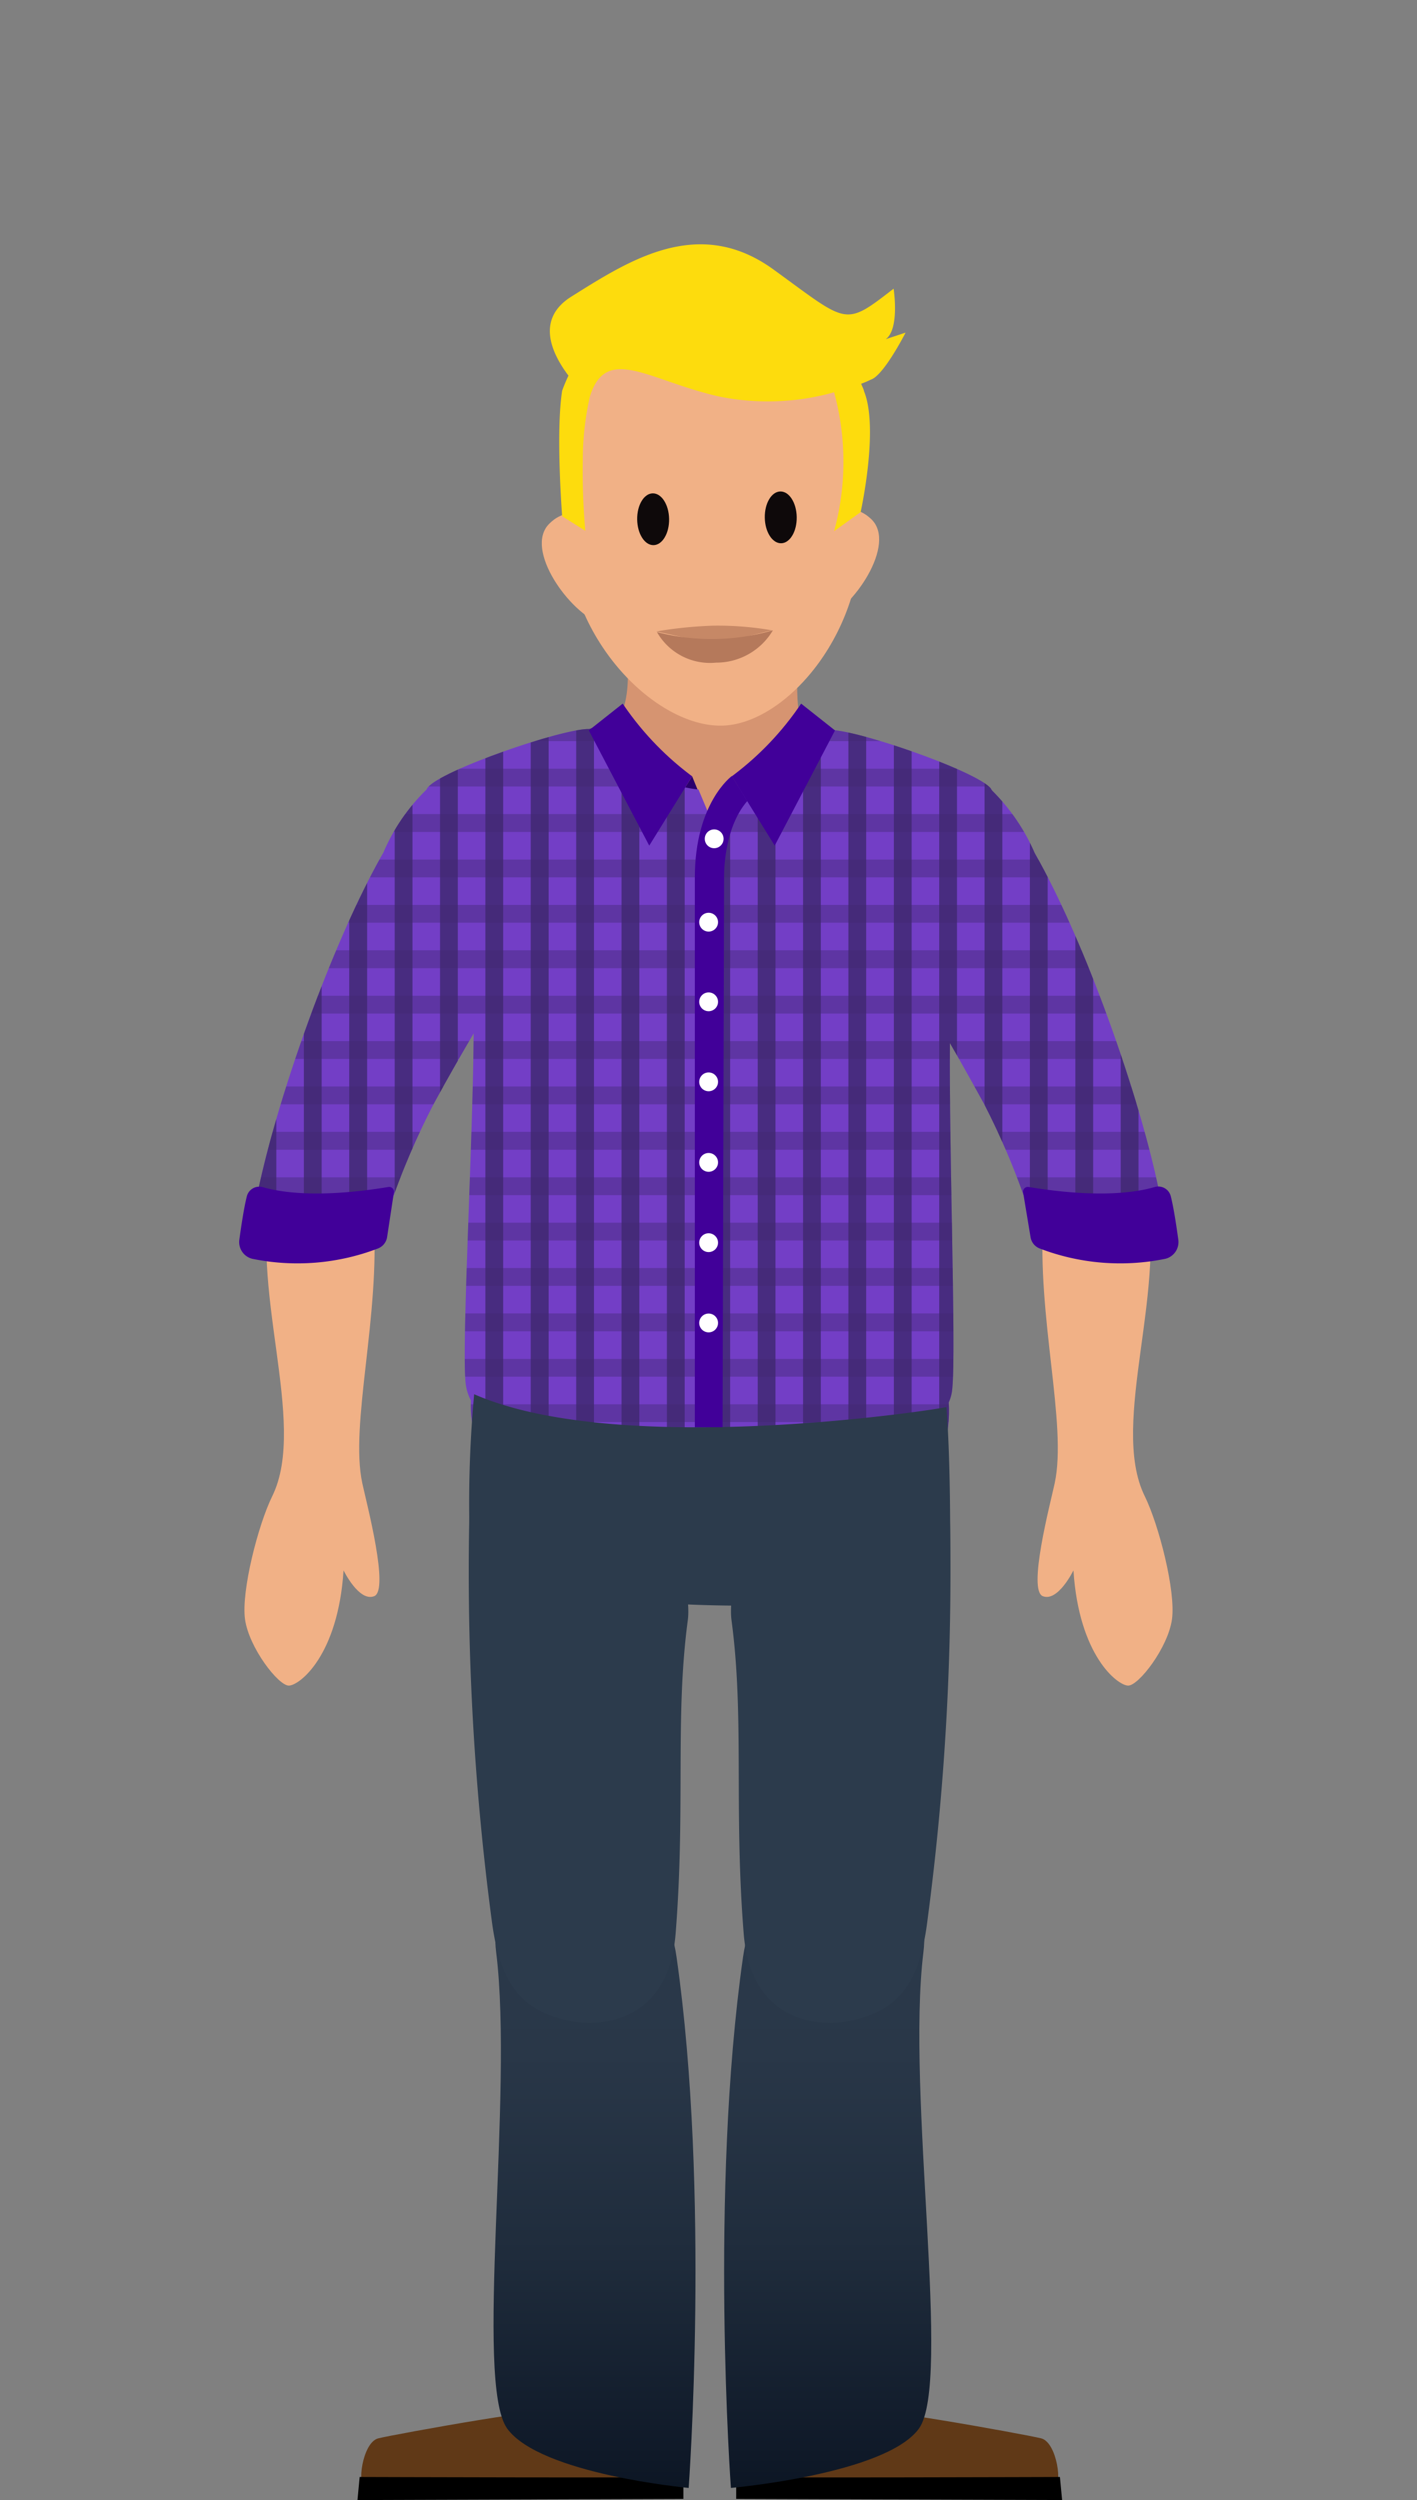 <svg xmlns="http://www.w3.org/2000/svg" xmlns:xlink="http://www.w3.org/1999/xlink" width="110" height="194" viewBox="0 0 110 194"><rect x="0" y="0" width="110" height="194" fill="#808080" stroke="none"/><defs><linearGradient id="linear-gradient" x1="46.16" y1="144.15" x2="46.16" y2="193.06" gradientUnits="userSpaceOnUse"><stop offset="0" stop-color="#2c3b4c"/><stop offset="0.31" stop-color="#293748"/><stop offset="0.63" stop-color="#1f2c3c"/><stop offset="0.95" stop-color="#0f1928"/><stop offset="1" stop-color="#0c1624"/></linearGradient><linearGradient id="linear-gradient-2" x1="64.24" y1="144.15" x2="64.24" y2="193.06" xlink:href="#linear-gradient"/><clipPath id="clip-path"><path d="M89.06,96.87c-2.33,1.84-8.66-1.32-9.24-3.07a57.14,57.14,0,0,0-3.43-8.14l0,0c-1-1.82-1.89-3.41-2.65-4.72-.06,8.83.48,23.69.19,26.77a3.24,3.24,0,0,1-.28,1.12c.31,5.08-3.22,9.31-3.22,9.31l-28.72-.51s-5.45-3.54-5.15-8.95a3.75,3.75,0,0,1-.42-1.41c-.3-3.16.57-18.48.63-27.08-.84,1.44-1.92,3.29-3.1,5.47l0,0A58.32,58.32,0,0,0,30.2,93.8c-.58,1.76-6.95,4.93-9.26,3a0,0,0,0,1,0,0c-1-.63-1.41-1.94-.93-4.29,1.55-7.47,5.82-19.48,9.75-26.35a15.07,15.07,0,0,1,3.36-4.9.54.54,0,0,1,.07-.13c1-1.35,10.54-4.63,12.56-4.56a16.49,16.49,0,0,0,2.63-1.19,6,6,0,0,0,4.79,5.71,7.19,7.19,0,0,0,1.05.17l.84,2,1.18-2.1A10.59,10.59,0,0,0,57.34,61,6.06,6.06,0,0,0,62,55.67a11.4,11.4,0,0,0,2.18,1c1.47-.36,11.68,3.13,12.75,4.53,0,.05.07.1.1.16a15.48,15.48,0,0,1,3.3,4.85C84.21,73,88.49,85.06,90,92.54,90.53,94.93,90,96.26,89.06,96.87Z" fill="none"/></clipPath></defs><title>landian-19</title><g style="isolation:isolate"><g id="landians"><path d="M28.13,115.12c-1-4.6,1.41-13,.87-20.68C28.74,90.8,27,91,24.86,90.33s-3.31.33-3.63,1.52c-2.12,7.77,2.73,18.53-.1,24.26-1.09,2.22-2.41,7.35-2.11,9.54s2.59,5.17,3.41,5.15,3.81-2.31,4.24-8.94c0,0,1.2,2.47,2.38,2S28.49,116.77,28.13,115.12Z" fill="#f1b186"/><path d="M42.48,187.33c2.32-1-11.86,1.57-13.11,1.88s-1.7,3.78-1,3.85,20.29.54,21.66.38,4.51.68,2.43-3C47.85,182.33,40.16,188.3,42.48,187.33Z" fill="#603917"/><path d="M27.92,192.21s22.73.08,25.13,0v1.7l-25.3.09Z"/><path d="M39.37,188.45c-2.56-3.6.51-25.9-.85-36.93-1.17-9.35,12.47-10.42,14,.35,2.62,18.3.94,41.19.94,41.19S41.94,192,39.37,188.45Z" fill="url(#linear-gradient)"/><path d="M67.71,187.33c-2.32-1,11.86,1.57,13.11,1.88s1.7,3.78,1,3.85-20.28.54-21.66.38-4.5.68-2.42-3C62.35,182.33,70,188.3,67.71,187.33Z" fill="#603917"/><path d="M82.28,192.21s-22.74.08-25.13,0v1.7l25.3.09Z"/><path d="M71.34,188.45c2.56-3.6-1-25.9.34-36.93,1.16-9.35-12.48-10.42-14,.35-2.61,18.3-.94,41.19-.94,41.19S68.77,192,71.34,188.45Z" fill="url(#linear-gradient-2)"/><path d="M62.59,56.72c-1.17-1-.53-6.49-.53-6.49l-13.46.32s.9,5.2-1.84,6.46L55,81.47Z" fill="#d69471"/><path d="M81.87,115.12c1-4.6-1.41-13-.87-20.68.26-3.64,2-3.4,4.14-4.11s3.31.33,3.63,1.52c2.12,7.77-2.73,18.53.1,24.26,1.09,2.22,2.41,7.35,2.11,9.54s-2.59,5.17-3.41,5.15-3.81-2.31-4.24-8.94c0,0-1.2,2.47-2.38,2S81.51,116.77,81.87,115.12Z" fill="#f1b186"/><polygon points="59.35 64.36 51.18 64.36 53.13 61.2 53.73 60.24 54.19 61.37 55.03 63.4 56.2 61.3 56.8 60.24 57.32 61.07 59.35 64.36" fill="#2a006d"/><path d="M89.06,96.87c-2.33,1.84-8.66-1.32-9.24-3.07a57.14,57.14,0,0,0-3.43-8.14l0,0c-1-1.82-1.89-3.41-2.65-4.72-.06,8.83.48,23.69.19,26.77a3.24,3.24,0,0,1-.28,1.12c.31,5.08-3.22,9.31-3.22,9.31l-28.72-.51s-5.45-3.54-5.15-8.95a3.75,3.75,0,0,1-.42-1.41c-.3-3.16.57-18.48.63-27.08-.84,1.44-1.92,3.29-3.1,5.47l0,0A58.32,58.32,0,0,0,30.2,93.8c-.58,1.76-6.95,4.93-9.26,3a0,0,0,0,1,0,0c-1-.63-1.41-1.94-.93-4.29,1.55-7.47,5.82-19.48,9.75-26.35a15.07,15.07,0,0,1,3.36-4.9.54.54,0,0,1,.07-.13c1-1.35,10.54-4.63,12.56-4.56a16.49,16.49,0,0,0,2.63-1.19,6,6,0,0,0,4.79,5.71,7.19,7.19,0,0,0,1.05.17l.84,2,1.18-2.1A10.59,10.59,0,0,0,57.34,61,6.06,6.06,0,0,0,62,55.67a11.4,11.4,0,0,0,2.18,1c1.47-.36,11.68,3.13,12.75,4.53,0,.05.07.1.1.16a15.48,15.48,0,0,1,3.3,4.85C84.21,73,88.49,85.06,90,92.54,90.53,94.93,90,96.26,89.06,96.87Z" fill="#733ec6"/><g opacity="0.54" style="mix-blend-mode:hard-light"><g clip-path="url(#clip-path)"><polyline points="99.64 75.13 1.53 75.13 1.53 73.74 99.64 73.74" fill="#131427" opacity="0.4" style="mix-blend-mode:multiply"/><polyline points="99.64 78.65 1.53 78.65 1.53 77.27 99.64 77.27" fill="#131427" opacity="0.4" style="mix-blend-mode:multiply"/><polyline points="99.64 82.17 1.53 82.17 1.53 80.79 99.64 80.79" fill="#131427" opacity="0.4" style="mix-blend-mode:multiply"/><polyline points="99.64 85.69 1.53 85.69 1.53 84.31 99.64 84.31" fill="#131427" opacity="0.4" style="mix-blend-mode:multiply"/><polyline points="99.64 89.22 1.53 89.22 1.53 87.83 99.64 87.83" fill="#131427" opacity="0.4" style="mix-blend-mode:multiply"/><polyline points="99.64 92.74 1.53 92.74 1.53 91.36 99.64 91.36" fill="#131427" opacity="0.4" style="mix-blend-mode:multiply"/><polyline points="99.64 96.26 1.53 96.26 1.53 94.88 99.64 94.88" fill="#131427" opacity="0.4" style="mix-blend-mode:multiply"/><polyline points="99.64 99.78 1.53 99.78 1.53 98.4 99.64 98.4" fill="#131427" opacity="0.4" style="mix-blend-mode:multiply"/><polyline points="99.64 103.31 1.53 103.31 1.53 101.92 99.64 101.92" fill="#131427" opacity="0.4" style="mix-blend-mode:multiply"/><polyline points="99.64 106.83 1.53 106.83 1.53 105.45 99.64 105.45" fill="#131427" opacity="0.4" style="mix-blend-mode:multiply"/><polyline points="99.64 110.35 1.53 110.35 1.53 108.97 99.64 108.97" fill="#131427" opacity="0.4" style="mix-blend-mode:multiply"/><polyline points="99.64 113.87 1.53 113.87 1.53 112.49 99.64 112.49" fill="#131427" opacity="0.4" style="mix-blend-mode:multiply"/><polyline points="99.64 117.4 1.53 117.4 1.53 116.01 99.64 116.01" fill="#131427" opacity="0.4" style="mix-blend-mode:multiply"/><polyline points="99.64 120.92 1.53 120.92 1.53 119.54 99.64 119.54" fill="#131427" opacity="0.4" style="mix-blend-mode:multiply"/><polyline points="99.64 124.44 1.53 124.44 1.53 123.06 99.64 123.06" fill="#131427" opacity="0.4" style="mix-blend-mode:multiply"/><polyline points="99.64 127.96 1.53 127.96 1.53 126.58 99.64 126.58" fill="#131427" opacity="0.4" style="mix-blend-mode:multiply"/><polyline points="99.88 46.94 1.76 46.94 1.76 45.56 99.88 45.56" fill="#131427" opacity="0.4" style="mix-blend-mode:multiply"/><polyline points="99.88 50.47 1.76 50.47 1.76 49.09 99.88 49.09" fill="#131427" opacity="0.4" style="mix-blend-mode:multiply"/><polyline points="99.88 53.99 1.76 53.99 1.76 52.61 99.88 52.61" fill="#131427" opacity="0.4" style="mix-blend-mode:multiply"/><polyline points="99.88 57.51 1.76 57.51 1.76 56.13 99.88 56.13" fill="#131427" opacity="0.4" style="mix-blend-mode:multiply"/><polyline points="99.88 61.03 1.76 61.03 1.76 59.65 99.88 59.65" fill="#131427" opacity="0.4" style="mix-blend-mode:multiply"/><polyline points="99.88 64.56 1.76 64.56 1.76 63.17 99.88 63.17" fill="#131427" opacity="0.4" style="mix-blend-mode:multiply"/><polyline points="99.88 68.08 1.76 68.08 1.76 66.7 99.88 66.7" fill="#131427" opacity="0.4" style="mix-blend-mode:multiply"/><polyline points="99.88 71.6 1.76 71.6 1.76 70.22 99.88 70.22" fill="#131427" opacity="0.4" style="mix-blend-mode:multiply"/><polyline points="62.34 135.71 62.34 37.59 63.72 37.59 63.72 135.71" fill="#131427" opacity="0.81" style="mix-blend-mode:multiply"/><polyline points="58.82 135.71 58.82 37.59 60.2 37.59 60.2 135.71" fill="#131427" opacity="0.81" style="mix-blend-mode:multiply"/><polyline points="55.3 135.71 55.3 37.59 56.68 37.59 56.68 135.71" fill="#131427" opacity="0.81" style="mix-blend-mode:multiply"/><polyline points="51.77 135.71 51.77 37.59 53.15 37.59 53.15 135.71" fill="#131427" opacity="0.81" style="mix-blend-mode:multiply"/><polyline points="48.25 135.71 48.25 37.59 49.63 37.59 49.63 135.71" fill="#131427" opacity="0.81" style="mix-blend-mode:multiply"/><polyline points="44.73 135.71 44.73 37.59 46.11 37.59 46.11 135.71" fill="#131427" opacity="0.81" style="mix-blend-mode:multiply"/><polyline points="41.2 135.71 41.2 37.59 42.59 37.59 42.59 135.71" fill="#131427" opacity="0.81" style="mix-blend-mode:multiply"/><polyline points="37.68 135.71 37.68 37.59 39.06 37.59 39.06 135.71" fill="#131427" opacity="0.81" style="mix-blend-mode:multiply"/><polyline points="34.16 135.71 34.16 37.59 35.54 37.59 35.54 135.71" fill="#131427" opacity="0.81" style="mix-blend-mode:multiply"/><polyline points="30.64 135.71 30.64 37.59 32.02 37.59 32.02 135.71" fill="#131427" opacity="0.81" style="mix-blend-mode:multiply"/><polyline points="27.11 135.71 27.11 37.59 28.5 37.59 28.5 135.71" fill="#131427" opacity="0.81" style="mix-blend-mode:multiply"/><polyline points="23.59 135.71 23.59 37.59 24.97 37.59 24.97 135.71" fill="#131427" opacity="0.81" style="mix-blend-mode:multiply"/><polyline points="20.07 135.71 20.07 37.59 21.45 37.59 21.45 135.71" fill="#131427" opacity="0.81" style="mix-blend-mode:multiply"/><polyline points="16.55 135.71 16.55 37.59 17.93 37.59 17.93 135.71" fill="#131427" opacity="0.81" style="mix-blend-mode:multiply"/><polyline points="13.02 135.71 13.02 37.59 14.41 37.59 14.41 135.71" fill="#131427" opacity="0.81" style="mix-blend-mode:multiply"/><polyline points="9.5 135.71 9.5 37.59 10.88 37.59 10.88 135.71" fill="#131427" opacity="0.81" style="mix-blend-mode:multiply"/><polyline points="90.52 135.94 90.52 37.82 91.9 37.82 91.9 135.94" fill="#131427" opacity="0.81" style="mix-blend-mode:multiply"/><polyline points="87 135.94 87 37.82 88.38 37.82 88.38 135.94" fill="#131427" opacity="0.81" style="mix-blend-mode:multiply"/><polyline points="83.48 135.94 83.48 37.82 84.86 37.82 84.86 135.94" fill="#131427" opacity="0.81" style="mix-blend-mode:multiply"/><polyline points="79.95 135.94 79.95 37.82 81.33 37.82 81.33 135.94" fill="#131427" opacity="0.81" style="mix-blend-mode:multiply"/><polyline points="76.43 135.94 76.43 37.82 77.81 37.82 77.81 135.94" fill="#131427" opacity="0.81" style="mix-blend-mode:multiply"/><polyline points="72.91 135.94 72.91 37.82 74.29 37.82 74.29 135.94" fill="#131427" opacity="0.81" style="mix-blend-mode:multiply"/><polyline points="69.39 135.94 69.39 37.82 70.77 37.82 70.77 135.94" fill="#131427" opacity="0.81" style="mix-blend-mode:multiply"/><polyline points="65.86 135.94 65.86 37.82 67.24 37.82 67.24 135.94" fill="#131427" opacity="0.81" style="mix-blend-mode:multiply"/></g></g><path d="M38.17,149a206.09,206.09,0,0,1-1.71-32.48c.16-3.45,7.21-5.34,11.37-3.56,3,1.28,6,9.58,5.56,12.79-1,7.52-.17,14.53-.94,24.27-.53,6.73-5.53,7.26-8,6.84C40.57,156.14,38.82,154.06,38.17,149Z" fill="#2c3b4c"/><path d="M72,149a204.88,204.88,0,0,0,1.71-32.48c-.15-3.45-7.21-5.34-11.37-3.56-3,1.28-6,9.58-5.55,12.79,1,7.52.17,14.53.94,24.27.53,6.73,5.53,7.26,8,6.84C69.63,156.14,71.38,154.06,72,149Z" fill="#2c3b4c"/><path d="M36.81,108.19c11,4.83,34.36,1.44,36.66,1,.43,5.56.26,14.36.26,14.36s-23,3.38-37.18-2A92.2,92.2,0,0,1,36.81,108.19Z" fill="#2c3b4c"/><path d="M20.36,92.11c1.38.41,4.37.89,9.78,0a.37.37,0,0,1,.44.4L30.05,96a1.13,1.13,0,0,1-.71.88,17.47,17.47,0,0,1-9.76.8,1.34,1.34,0,0,1-1-1.49c.14-1,.35-2.45.59-3.39A1,1,0,0,1,20.36,92.11Z" fill="#410099"/><path d="M89.64,92.11c-1.38.41-4.37.89-9.78,0a.37.37,0,0,0-.44.4L80,96a1.13,1.13,0,0,0,.71.88,17.47,17.47,0,0,0,9.76.8,1.34,1.34,0,0,0,1-1.49c-.14-1-.35-2.45-.59-3.39A1,1,0,0,0,89.64,92.11Z" fill="#410099"/><path d="M53.73,60.24,50.4,65.62l-4.69-8.94,2.63-2.08A23.21,23.21,0,0,0,53.73,60.24Z" fill="#410099"/><path d="M56.81,60.24l3.33,5.38,4.68-8.94L62.19,54.6A23.08,23.08,0,0,1,56.81,60.24Z" fill="#410099"/><path d="M53.94,68.1v42.65l2.15,0,.12-42.59s-.13-3.78,1.8-6l-1.2-1.94S53.94,62.3,53.94,68.1Z" fill="#410099"/><circle cx="55.44" cy="65.09" r="0.73" fill="#fff"/><circle cx="55.01" cy="71.56" r="0.73" fill="#fff"/><circle cx="55.01" cy="77.74" r="0.73" fill="#fff"/><circle cx="55.01" cy="83.95" r="0.73" fill="#fff"/><circle cx="55.01" cy="90.2" r="0.73" fill="#fff"/><circle cx="55.01" cy="96.43" r="0.73" fill="#fff"/><circle cx="55.01" cy="102.66" r="0.73" fill="#fff"/><path d="M46.54,41.05s-1.93-2.39-3.91-.4,1.63,6.94,4,7.73S46.54,41.05,46.54,41.05Z" fill="#f1b186"/><path d="M63.74,40.8s1.85-2.45,3.89-.52-1.43,7-3.8,7.85S63.74,40.8,63.74,40.8Z" fill="#f1b186"/></g><g id="face"><path d="M66.81,40.48C67.3,48.85,61.21,56,56.26,56.3S44.43,50.2,43.93,41.83s-1-15.76,10.53-16.36C67.65,24.78,66.32,32.12,66.81,40.48Z" fill="#f1b186"/><ellipse cx="50.7" cy="40.3" rx="1.24" ry="2.01" transform="translate(-0.59 0.75) rotate(-0.85)" fill="#0e090a"/><ellipse cx="60.61" cy="40.15" rx="1.24" ry="2.01" transform="translate(-0.59 0.9) rotate(-0.85)" fill="#0e090a"/><path d="M59.92,48.91,55.54,50l-4.59-1a32.12,32.12,0,0,1,4.45-.45A24.61,24.61,0,0,1,59.92,48.91Z" fill="#c68866"/><path d="M51,49.05a17,17,0,0,0,9-.14,5.11,5.11,0,0,1-4.42,2.51A4.74,4.74,0,0,1,51,49.05Z" fill="#b5795b"/></g><g id="hair"><path d="M68.76,26.32c1.1-.8.61-3.92.61-3.92-3.87,3-3.52,2.72-9.33-1.49S48.85,20.2,44.38,23c-2.81,1.74-1.57,4.4-.25,6.15a12.18,12.18,0,0,0-.49,1.17v0c-.51,3.22,0,9.74,0,9.74l1.8,1.13a50.93,50.93,0,0,1-.2-5.47,22.5,22.5,0,0,1,.55-4.94c1.28-4.12,4.62-1.21,10.09,0a19,19,0,0,0,8.87-.34,20.39,20.39,0,0,1,0,10.78l2.06-1.48s1.44-6.49.26-9.39v0c0-.08-.1-.28-.22-.57a7.57,7.57,0,0,0,.75-.32c1-.31,2.7-3.65,2.7-3.65Z" fill="#fddc0d"/></g></g></svg>